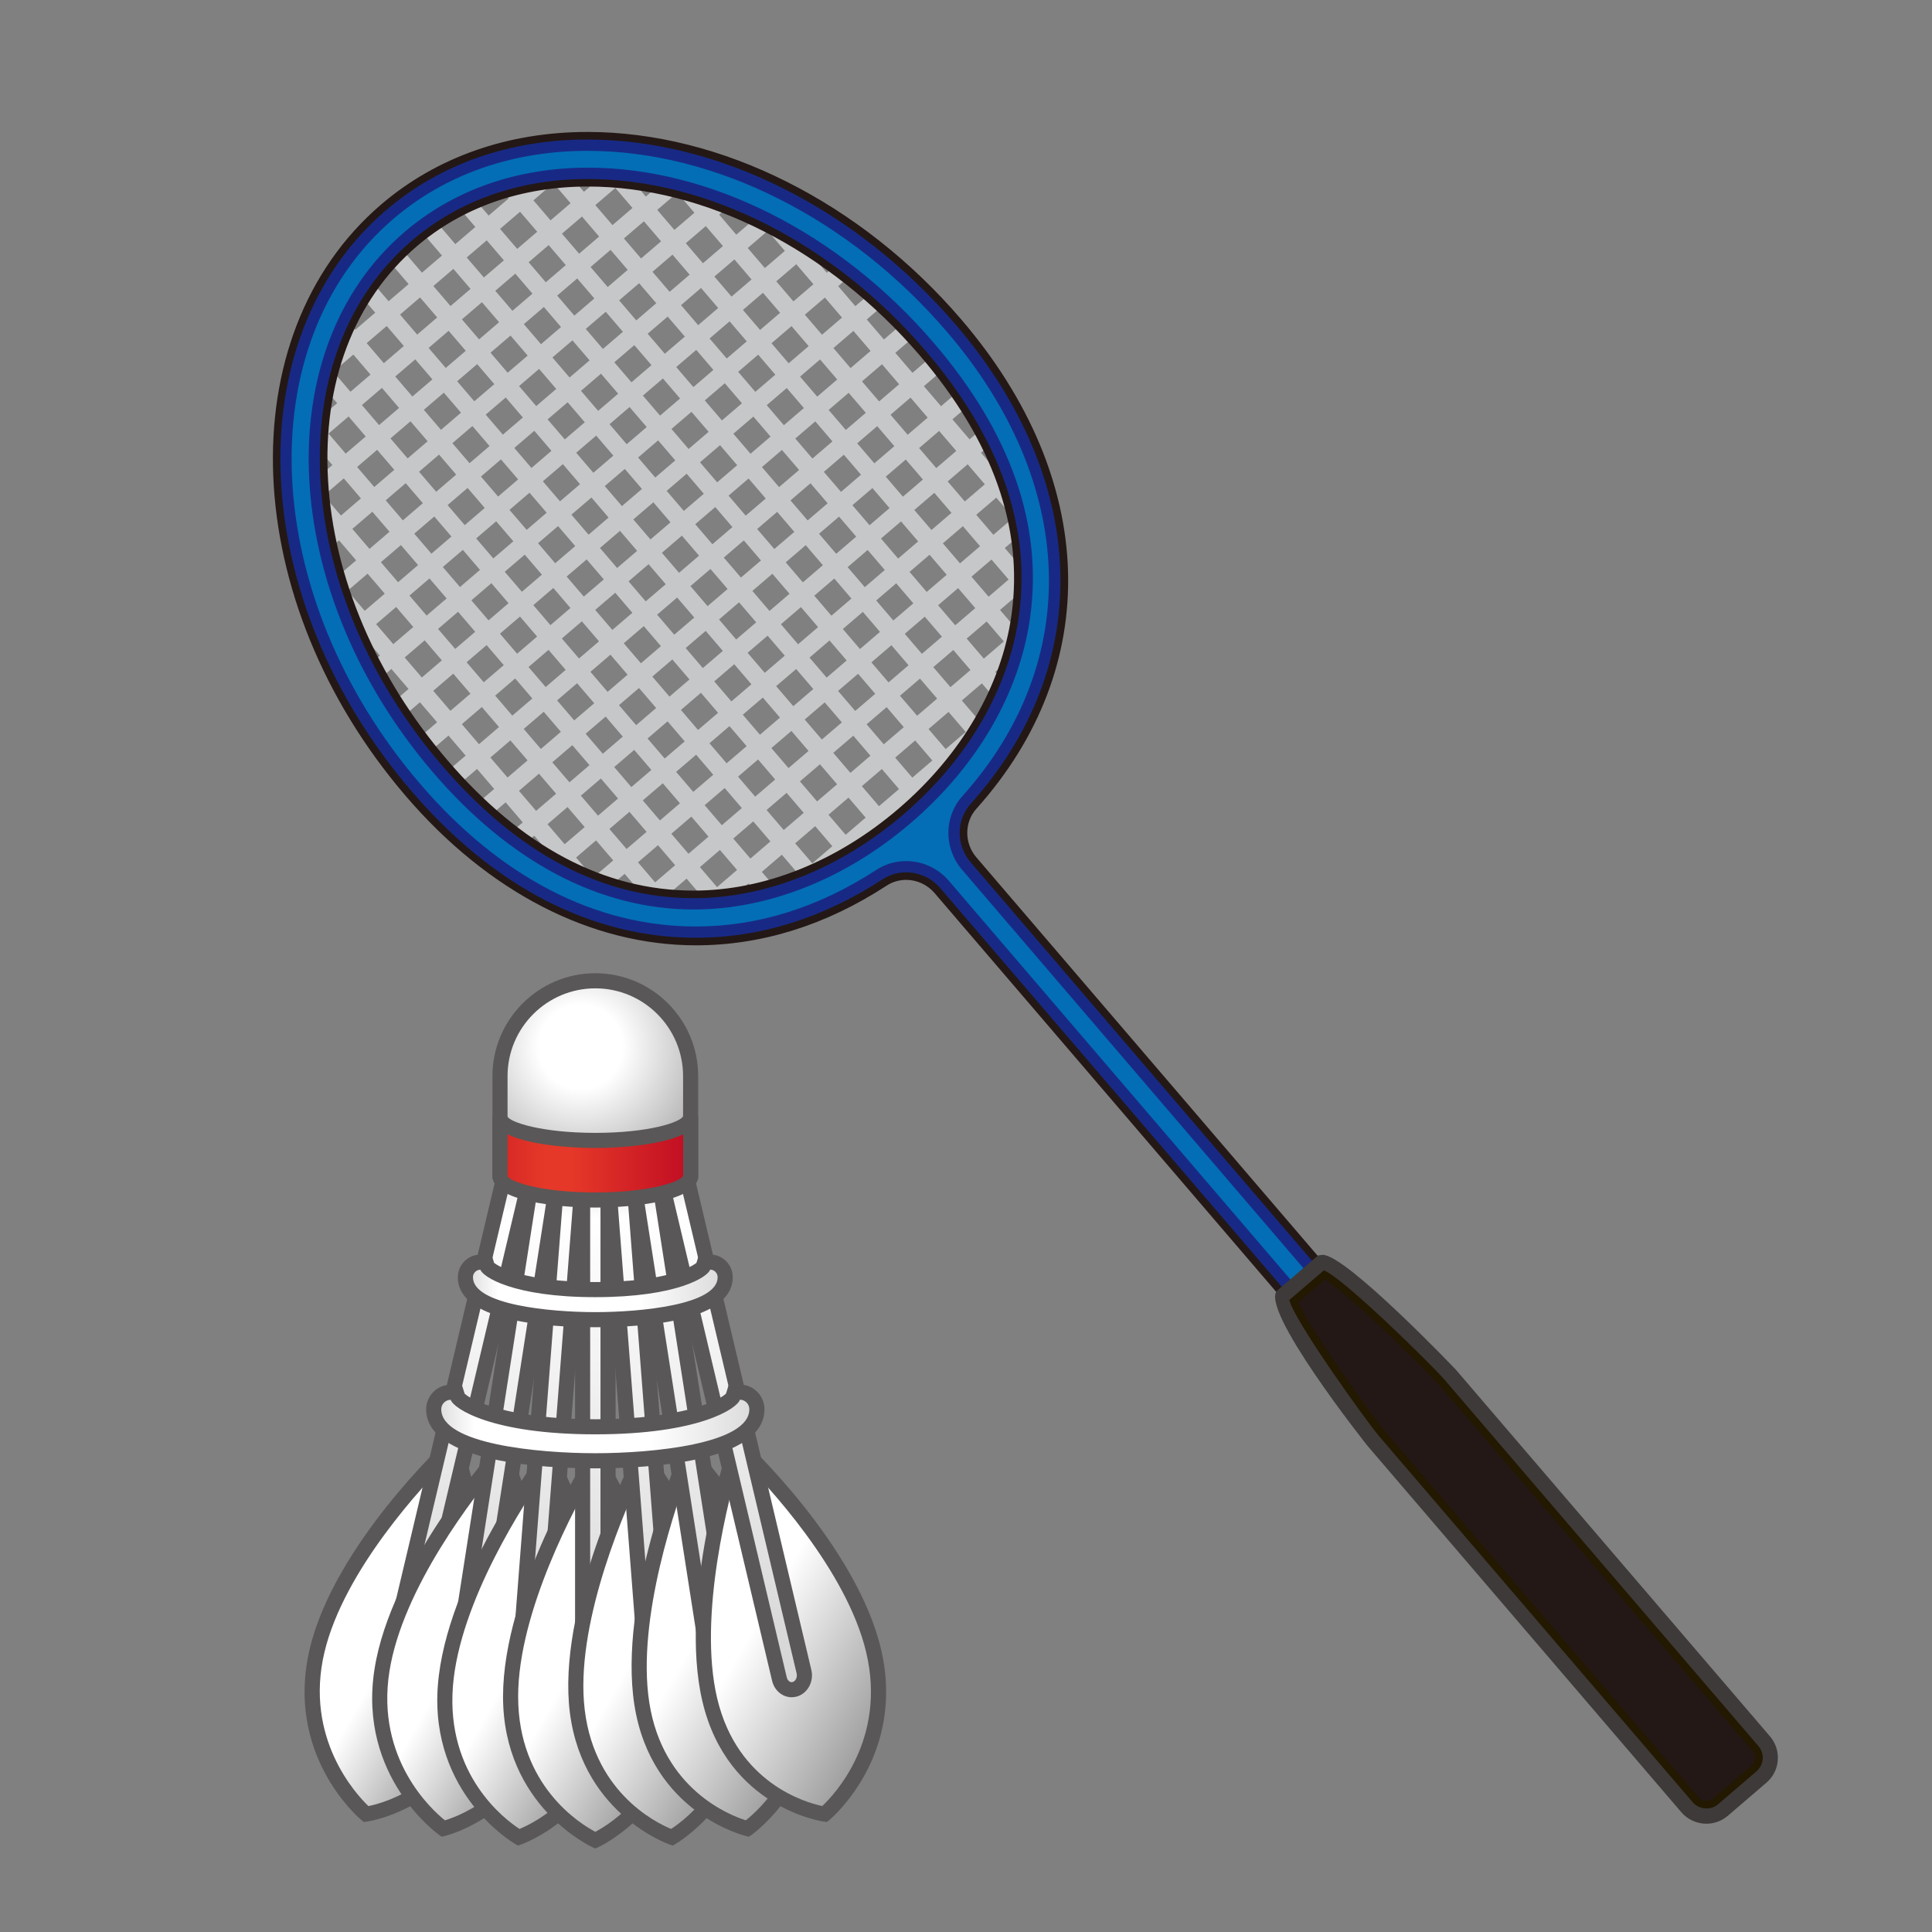 <?xml version="1.0" encoding="utf-8"?>
<!-- Generator: Adobe Illustrator 18.0.0, SVG Export Plug-In . SVG Version: 6.00 Build 0)  -->
<!DOCTYPE svg PUBLIC "-//W3C//DTD SVG 1.1//EN" "http://www.w3.org/Graphics/SVG/1.1/DTD/svg11.dtd">
<svg version="1.1" id="レイヤー_1" xmlns="http://www.w3.org/2000/svg" xmlns:xlink="http://www.w3.org/1999/xlink" x="0px"
	 y="0px" width="64px" height="64px" viewBox="0 0 64 64" style="enable-background:new 0 0 64 64;" xml:space="preserve">
<rect x="0" y="0" width="64" height="64" fill="#808080" stroke="none"/>
<g>
	<g>
		<path style="fill:#C6C7C8;" d="M17.292,6.194l-0.249-0.291
			c-0.21,0.05-0.42,0.101-0.624,0.166l0.431,0.504l-0.663,0.568l-0.568-0.663
			l0.235-0.202c-0.879,0.342-1.703,0.808-2.435,1.435
			c-0.732,0.627-1.319,1.37-1.792,2.186l0.235-0.202l0.568,0.663l-0.663,0.568
			l-0.431-0.504c-0.095,0.192-0.178,0.391-0.259,0.591l0.249,0.291l-0.51,0.437
			c-0.102,0.323-0.19,0.652-0.261,0.99l0.045-0.039l0.568,0.663l-0.663,0.568
			l-0.12-0.14c-0.039,0.352-0.065,0.708-0.072,1.07l0.129-0.11l0.568,0.663
			l-0.663,0.568l-0.011-0.013c0.022,0.337,0.057,0.676,0.105,1.017l0.41,0.479
			l-0.28,0.24c0.042,0.218,0.077,0.436,0.13,0.655l0.529-0.453l0.568,0.663
			l-0.663,0.568l-0.32-0.373c0.129,0.478,0.283,0.956,0.461,1.433l0.363,0.424
			l-0.155,0.133c0.077,0.185,0.168,0.367,0.252,0.55l0.282-0.242l0.568,0.663
			l-0.461,0.395c0.091,0.173,0.195,0.344,0.292,0.516l0.548-0.469l0.568,0.663
			l-0.663,0.568l-0.028-0.032c0.474,0.754,1.009,1.49,1.614,2.197
			c0.602,0.703,1.213,1.297,1.828,1.821l-0.197-0.23l0.663-0.568l0.568,0.663
			l-0.589,0.504c0.16,0.126,0.321,0.239,0.482,0.353l0.485-0.416l0.568,0.663
			l-0.296,0.254c0.177,0.108,0.355,0.215,0.532,0.31l0.142-0.122l0.289,0.338
			c0.391,0.187,0.78,0.342,1.169,0.471l-0.071-0.082l0.663-0.568l0.568,0.663
			l-0.28,0.24c0.48,0.109,0.955,0.173,1.427,0.205l-0.326-0.381l0.663-0.568
			l0.568,0.663l-0.371,0.318c0.45,0.004,0.892-0.034,1.33-0.093l-0.138-0.161
			l0.663-0.568l0.466,0.544c0.711-0.172,1.399-0.419,2.057-0.729L27.287,29.041
			l0.663-0.568l0.163,0.19c0.172-0.097,0.344-0.193,0.511-0.298l-0.232-0.271
			l0.663-0.568l0.296,0.345c0.157-0.115,0.306-0.239,0.457-0.36l-0.311-0.363
			l0.663-0.568l0.311,0.363c0.143-0.131,0.289-0.259,0.426-0.397l-0.296-0.345
			l0.663-0.568l0.232,0.271c0.13-0.148,0.25-0.304,0.373-0.459l-0.163-0.19
			l0.663-0.568l0.03,0.035c0.408-0.603,0.757-1.244,1.036-1.921l-0.466-0.544
			l0.663-0.568l0.138,0.161c0.126-0.423,0.231-0.855,0.296-1.3l-0.371,0.318
			l-0.568-0.663l0.663-0.568l0.326,0.381c0.041-0.471,0.051-0.95,0.017-1.441
			l-0.28,0.24l-0.568-0.663l0.663-0.568l0.071,0.082
			c-0.068-0.404-0.161-0.813-0.286-1.228l-0.289-0.338l0.142-0.122
			c-0.066-0.19-0.146-0.382-0.225-0.574l-0.296,0.254l-0.568-0.663l0.485-0.416
			c-0.089-0.176-0.175-0.353-0.275-0.531l-0.589,0.504l-0.568-0.663l0.663-0.568
			l0.197,0.23c-0.424-0.688-0.917-1.383-1.519-2.086
			c-0.605-0.706-1.251-1.348-1.923-1.932L28.997,9.574l-0.663,0.568l-0.568-0.663
			l0.548-0.469c-0.155-0.123-0.308-0.252-0.465-0.368l-0.461,0.395l-0.568-0.663
			l0.282-0.242c-0.169-0.111-0.335-0.229-0.505-0.333l-0.155,0.133l-0.363-0.424
			c-0.444-0.249-0.892-0.475-1.345-0.676l0.32,0.373L24.391,7.774l-0.568-0.663
			l0.529-0.453c-0.208-0.086-0.418-0.154-0.627-0.229L23.445,6.669l-0.41-0.479
			c-0.33-0.1-0.66-0.187-0.989-0.26l0.011,0.013l-0.663,0.568l-0.568-0.663
			l0.129-0.11c-0.359-0.048-0.715-0.077-1.069-0.093l0.12,0.14l-0.663,0.568
			L18.775,5.69l0.045-0.039c-0.345,0.018-0.683,0.055-1.018,0.106L17.292,6.194z
			 M16.371,26.135l-0.663,0.568l-0.568-0.663l0.663-0.568L16.371,26.135z
			 M15.425,25.03l-0.663,0.568l-0.568-0.663l0.663-0.568L15.425,25.03z
			 M14.479,23.926l-0.663,0.568l-0.568-0.663l0.663-0.568L14.479,23.926z
			 M20.314,28.502l-0.663,0.568l-0.568-0.663l0.663-0.568L20.314,28.502z
			 M19.368,27.398l-0.663,0.568l-0.568-0.663l0.663-0.568L19.368,27.398z
			 M18.422,26.293l-0.663,0.568l-0.568-0.663l0.663-0.568L18.422,26.293z
			 M17.476,25.189l-0.663,0.568l-0.568-0.663l0.663-0.568L17.476,25.189z
			 M16.53,24.084l-0.663,0.568l-0.568-0.663l0.663-0.568L16.53,24.084z
			 M15.583,22.979l-0.663,0.568l-0.568-0.663l0.663-0.568L15.583,22.979z
			 M14.637,21.875l-0.663,0.568l-0.568-0.663l0.663-0.568L14.637,21.875z
			 M13.691,20.77l-0.663,0.568l-0.568-0.663l0.663-0.568L13.691,20.77z
			 M12.745,19.666l-0.663,0.568l-0.568-0.663l0.663-0.568L12.745,19.666z
			 M22.365,28.661l-0.663,0.568l-0.568-0.663l0.663-0.568L22.365,28.661z
			 M21.419,27.556l-0.663,0.568l-0.568-0.663l0.663-0.568L21.419,27.556z
			 M20.473,26.452l-0.663,0.568l-0.568-0.663l0.663-0.568L20.473,26.452z
			 M19.527,25.347l-0.663,0.568l-0.568-0.663l0.663-0.568L19.527,25.347z
			 M18.58,24.242l-0.663,0.568l-0.568-0.663l0.663-0.568L18.58,24.242z
			 M17.634,23.138l-0.663,0.568l-0.568-0.663l0.663-0.568L17.634,23.138z M16.688,22.033
			l-0.663,0.568l-0.568-0.663l0.663-0.568L16.688,22.033z M15.742,20.929l-0.663,0.568
			l-0.568-0.663l0.663-0.568L15.742,20.929z M14.795,19.824l-0.663,0.568l-0.568-0.663
			l0.663-0.568L14.795,19.824z M13.849,18.719l-0.663,0.568l-0.568-0.663l0.663-0.568
			L13.849,18.719z M12.903,17.615l-0.663,0.568l-0.568-0.663l0.663-0.568
			L12.903,17.615z M11.957,16.51l-0.663,0.568l-0.568-0.663l0.663-0.568
			L11.957,16.51z M24.416,28.819l-0.663,0.568l-0.568-0.663l0.663-0.568
			L24.416,28.819z M23.47,27.714l-0.663,0.568l-0.568-0.663l0.663-0.568
			L23.47,27.714z M22.524,26.61l-0.663,0.568l-0.568-0.663l0.663-0.568L22.524,26.61
			z M21.577,25.505l-0.663,0.568l-0.568-0.663l0.663-0.568L21.577,25.505z
			 M20.631,24.401l-0.663,0.568l-0.568-0.663l0.663-0.568L20.631,24.401z
			 M19.685,23.296l-0.663,0.568l-0.568-0.663l0.663-0.568L19.685,23.296z
			 M18.739,22.191l-0.663,0.568l-0.568-0.663l0.663-0.568L18.739,22.191z
			 M17.793,21.087l-0.663,0.568l-0.568-0.663l0.663-0.568L17.793,21.087z
			 M16.846,19.982l-0.663,0.568l-0.568-0.663l0.663-0.568L16.846,19.982z
			 M15.9,18.878l-0.663,0.568l-0.568-0.663l0.663-0.568L15.9,18.878z
			 M14.954,17.773l-0.663,0.568l-0.568-0.663l0.663-0.568L14.954,17.773z
			 M14.008,16.669l-0.663,0.568l-0.568-0.663l0.663-0.568L14.008,16.669z
			 M13.061,15.564l-0.663,0.568l-0.568-0.663l0.663-0.568L13.061,15.564z
			 M12.115,14.459l-0.663,0.568l-0.568-0.663l0.663-0.568L12.115,14.459z
			 M26.467,28.977l-0.663,0.568l-0.568-0.663l0.663-0.568L26.467,28.977z
			 M25.521,27.873l-0.663,0.568l-0.568-0.663l0.663-0.568L25.521,27.873z
			 M24.574,26.768l-0.663,0.568l-0.568-0.663l0.663-0.568L24.574,26.768z
			 M23.628,25.664l-0.663,0.568l-0.568-0.663l0.663-0.568L23.628,25.664z
			 M22.682,24.559l-0.663,0.568l-0.568-0.663l0.663-0.568L22.682,24.559z
			 M21.736,23.454l-0.663,0.568l-0.568-0.663l0.663-0.568L21.736,23.454z
			 M20.79,22.35l-0.663,0.568l-0.568-0.663l0.663-0.568L20.79,22.35z
			 M19.843,21.245l-0.663,0.568l-0.568-0.663l0.663-0.568L19.843,21.245z
			 M18.897,20.141l-0.663,0.568L17.667,20.046l0.663-0.568L18.897,20.141z
			 M17.951,19.036l-0.663,0.568l-0.568-0.663l0.663-0.568L17.951,19.036z
			 M17.005,17.931l-0.663,0.568l-0.568-0.663l0.663-0.568L17.005,17.931z
			 M16.058,16.827l-0.663,0.568l-0.568-0.663l0.663-0.568L16.058,16.827z
			 M15.112,15.722l-0.663,0.568l-0.568-0.663l0.663-0.568L15.112,15.722z
			 M14.166,14.618l-0.663,0.568l-0.568-0.663l0.663-0.568L14.166,14.618z
			 M13.22,13.513l-0.663,0.568l-0.568-0.663l0.663-0.568L13.22,13.513z
			 M12.273,12.409l-0.663,0.568l-0.568-0.663l0.663-0.568L12.273,12.409z
			 M27.572,28.031l-0.663,0.568l-0.568-0.663l0.663-0.568L27.572,28.031z
			 M26.625,26.927l-0.663,0.568l-0.568-0.663l0.663-0.568L26.625,26.927z
			 M25.679,25.822l-0.663,0.568L24.449,25.727l0.663-0.568L25.679,25.822z
			 M24.733,24.717l-0.663,0.568l-0.568-0.663l0.663-0.568L24.733,24.717z
			 M23.787,23.613l-0.663,0.568l-0.568-0.663l0.663-0.568L23.787,23.613z
			 M22.84,22.508l-0.663,0.568l-0.568-0.663l0.663-0.568L22.84,22.508z
			 M21.894,21.404l-0.663,0.568l-0.568-0.663l0.663-0.568L21.894,21.404z
			 M20.948,20.299l-0.663,0.568l-0.568-0.663l0.663-0.568L20.948,20.299z
			 M20.002,19.194l-0.663,0.568l-0.568-0.663l0.663-0.568L20.002,19.194z
			 M19.055,18.09l-0.663,0.568l-0.568-0.663l0.663-0.568L19.055,18.09z
			 M18.109,16.985l-0.663,0.568l-0.568-0.663l0.663-0.568L18.109,16.985z
			 M17.163,15.881l-0.663,0.568l-0.568-0.663l0.663-0.568L17.163,15.881z
			 M16.217,14.776l-0.663,0.568l-0.568-0.663l0.663-0.568L16.217,14.776z
			 M15.271,13.671l-0.663,0.568l-0.568-0.663l0.663-0.568L15.271,13.671z
			 M14.324,12.567l-0.663,0.568l-0.568-0.663l0.663-0.568L14.324,12.567z
			 M13.378,11.462l-0.663,0.568l-0.568-0.663l0.663-0.568L13.378,11.462z
			 M28.676,27.085l-0.663,0.568l-0.568-0.663l0.663-0.568L28.676,27.085z
			 M27.73,25.98l-0.663,0.568l-0.568-0.663l0.663-0.568L27.73,25.98z
			 M26.784,24.876l-0.663,0.568l-0.568-0.663l0.663-0.568L26.784,24.876z
			 M25.837,23.771l-0.663,0.568l-0.568-0.663l0.663-0.568L25.837,23.771z M24.891,22.667
			l-0.663,0.568l-0.568-0.663l0.663-0.568L24.891,22.667z M23.945,21.562l-0.663,0.568
			l-0.568-0.663l0.663-0.568L23.945,21.562z M22.999,20.457l-0.663,0.568
			l-0.568-0.663l0.663-0.568L22.999,20.457z M22.053,19.353l-0.663,0.568l-0.568-0.663
			l0.663-0.568L22.053,19.353z M21.106,18.248l-0.663,0.568l-0.568-0.663l0.663-0.568
			L21.106,18.248z M20.16,17.144l-0.663,0.568l-0.568-0.663l0.663-0.568
			L20.16,17.144z M19.214,16.039l-0.663,0.568l-0.568-0.663l0.663-0.568
			L19.214,16.039z M18.268,14.934l-0.663,0.568l-0.568-0.663l0.663-0.568
			L18.268,14.934z M17.321,13.83l-0.663,0.568l-0.568-0.663l0.663-0.568
			L17.321,13.83z M16.375,12.725l-0.663,0.568l-0.568-0.663l0.663-0.568
			L16.375,12.725z M15.429,11.621l-0.663,0.568l-0.568-0.663l0.663-0.568
			L15.429,11.621z M14.483,10.516l-0.663,0.568l-0.568-0.663l0.663-0.568L14.483,10.516
			z M13.536,9.411l-0.663,0.568l-0.568-0.663l0.663-0.568L13.536,9.411z M29.781,26.139
			L29.118,26.706l-0.568-0.663l0.663-0.568L29.781,26.139z M28.834,25.034l-0.663,0.568
			l-0.568-0.663l0.663-0.568L28.834,25.034z M27.888,23.93l-0.663,0.568l-0.568-0.663
			l0.663-0.568L27.888,23.93z M26.942,22.825l-0.663,0.568l-0.568-0.663
			l0.663-0.568L26.942,22.825z M25.996,21.72l-0.663,0.568l-0.568-0.663l0.663-0.568
			L25.996,21.72z M25.05,20.616l-0.663,0.568l-0.568-0.663l0.663-0.568
			L25.05,20.616z M24.103,19.511l-0.663,0.568l-0.568-0.663l0.663-0.568
			L24.103,19.511z M23.157,18.407l-0.663,0.568l-0.568-0.663l0.663-0.568
			L23.157,18.407z M22.211,17.302l-0.663,0.568l-0.568-0.663l0.663-0.568
			L22.211,17.302z M21.265,16.197l-0.663,0.568l-0.568-0.663l0.663-0.568
			L21.265,16.197z M20.318,15.093l-0.663,0.568l-0.568-0.663l0.663-0.568
			L20.318,15.093z M19.372,13.988l-0.663,0.568l-0.568-0.663l0.663-0.568
			L19.372,13.988z M18.426,12.884l-0.663,0.568l-0.568-0.663l0.663-0.568
			L18.426,12.884z M17.48,11.779l-0.663,0.568l-0.568-0.663l0.663-0.568
			L17.48,11.779z M16.533,10.674l-0.663,0.568l-0.568-0.663l0.663-0.568
			L16.533,10.674z M15.587,9.57l-0.663,0.568l-0.568-0.663l0.663-0.568L15.587,9.57
			z M14.641,8.465l-0.663,0.568l-0.568-0.663l0.663-0.568L14.641,8.465z
			 M30.885,25.192l-0.663,0.568l-0.568-0.663l0.663-0.568L30.885,25.192z
			 M29.939,24.088l-0.663,0.568l-0.568-0.663l0.663-0.568L29.939,24.088z
			 M28.993,22.983l-0.663,0.568l-0.568-0.663l0.663-0.568L28.993,22.983z
			 M28.047,21.879l-0.663,0.568l-0.568-0.663l0.663-0.568L28.047,21.879z
			 M27.1,20.774l-0.663,0.568l-0.568-0.663l0.663-0.568L27.1,20.774z
			 M26.154,19.67l-0.663,0.568l-0.568-0.663l0.663-0.568L26.154,19.67z
			 M25.208,18.565l-0.663,0.568l-0.568-0.663l0.663-0.568L25.208,18.565z
			 M24.262,17.46l-0.663,0.568l-0.568-0.663l0.663-0.568L24.262,17.46z
			 M23.315,16.356l-0.663,0.568l-0.568-0.663l0.663-0.568L23.315,16.356z
			 M22.369,15.251l-0.663,0.568l-0.568-0.663l0.663-0.568L22.369,15.251z
			 M21.423,14.147l-0.663,0.568l-0.568-0.663l0.663-0.568L21.423,14.147z
			 M20.477,13.042l-0.663,0.568l-0.568-0.663l0.663-0.568L20.477,13.042z
			 M19.531,11.937l-0.663,0.568l-0.568-0.663l0.663-0.568L19.531,11.937z
			 M18.584,10.833l-0.663,0.568l-0.568-0.663l0.663-0.568L18.584,10.833z
			 M17.638,9.728l-0.663,0.568l-0.568-0.663l0.663-0.568L17.638,9.728z
			 M16.692,8.624l-0.663,0.568l-0.568-0.663l0.663-0.568L16.692,8.624z M15.746,7.519
			l-0.663,0.568l-0.568-0.663l0.663-0.568L15.746,7.519z M31.99,24.246
			l-0.663,0.568l-0.568-0.663l0.663-0.568L31.99,24.246z M31.044,23.142
			l-0.663,0.568l-0.568-0.663l0.663-0.568L31.044,23.142z M30.097,22.037l-0.663,0.568
			l-0.568-0.663l0.663-0.568L30.097,22.037z M29.151,20.932l-0.663,0.568l-0.568-0.663
			l0.663-0.568L29.151,20.932z M28.205,19.828l-0.663,0.568l-0.568-0.663
			l0.663-0.568L28.205,19.828z M27.259,18.723l-0.663,0.568l-0.568-0.663l0.663-0.568
			L27.259,18.723z M26.313,17.619l-0.663,0.568l-0.568-0.663l0.663-0.568
			L26.313,17.619z M25.366,16.514l-0.663,0.568l-0.568-0.663l0.663-0.568
			L25.366,16.514z M24.42,15.41l-0.663,0.568l-0.568-0.663l0.663-0.568
			L24.42,15.41z M23.474,14.305l-0.663,0.568l-0.568-0.663l0.663-0.568
			L23.474,14.305z M22.528,13.2l-0.663,0.568l-0.568-0.663l0.663-0.568
			L22.528,13.2z M21.581,12.096l-0.663,0.568l-0.568-0.663l0.663-0.568L21.581,12.096
			z M20.635,10.991l-0.663,0.568l-0.568-0.663l0.663-0.568L20.635,10.991z
			 M19.689,9.887l-0.663,0.568l-0.568-0.663l0.663-0.568L19.689,9.887z M18.743,8.782
			l-0.663,0.568l-0.568-0.663l0.663-0.568L18.743,8.782z M17.796,7.677l-0.663,0.568
			l-0.568-0.663l0.663-0.568L17.796,7.677z M28.713,10.583l0.663-0.568l0.568,0.663
			l-0.663,0.568L28.713,10.583z M29.659,11.688l0.663-0.568l0.568,0.663
			l-0.663,0.568L29.659,11.688z M30.605,12.793l0.663-0.568l0.568,0.663l-0.663,0.568
			L30.605,12.793z M24.769,8.216l0.663-0.568l0.568,0.663l-0.663,0.568
			L24.769,8.216z M25.715,9.32l0.663-0.568l0.568,0.663l-0.663,0.568L25.715,9.32z
			 M26.662,10.425l0.663-0.568l0.568,0.663l-0.663,0.568L26.662,10.425z
			 M27.608,11.53l0.663-0.568l0.568,0.663l-0.663,0.568L27.608,11.53z M28.554,12.634
			l0.663-0.568l0.568,0.663l-0.663,0.568L28.554,12.634z M29.5,13.739l0.663-0.568
			l0.568,0.663l-0.663,0.568L29.5,13.739z M30.447,14.843l0.663-0.568l0.568,0.663
			l-0.663,0.568L30.447,14.843z M31.393,15.948l0.663-0.568l0.568,0.663l-0.663,0.568
			L31.393,15.948z M32.339,17.053l0.663-0.568l0.568,0.663l-0.663,0.568
			L32.339,17.053z M21.772,6.953l0.663-0.568l0.568,0.663l-0.663,0.568
			L21.772,6.953z M22.718,8.057l0.663-0.568l0.568,0.663l-0.663,0.568L22.718,8.057
			z M23.665,9.162l0.663-0.568l0.568,0.663l-0.663,0.568L23.665,9.162z M24.611,10.267
			l0.663-0.568l0.568,0.663l-0.663,0.568L24.611,10.267z M25.557,11.371l0.663-0.568
			l0.568,0.663l-0.663,0.568L25.557,11.371z M26.503,12.476l0.663-0.568l0.568,0.663
			l-0.663,0.568L26.503,12.476z M27.45,13.58l0.663-0.568l0.568,0.663l-0.663,0.568
			L27.45,13.58z M28.396,14.685l0.663-0.568l0.568,0.663l-0.663,0.568
			L28.396,14.685z M29.342,15.79l0.663-0.568l0.568,0.663l-0.663,0.568
			L29.342,15.79z M30.288,16.894l0.663-0.568l0.568,0.663l-0.663,0.568
			L30.288,16.894z M31.234,17.999l0.663-0.568l0.568,0.663l-0.663,0.568
			L31.234,17.999z M32.181,19.103l0.663-0.568l0.568,0.663l-0.663,0.568
			L32.181,19.103z M19.721,6.794l0.663-0.568l0.568,0.663l-0.663,0.568L19.721,6.794z
			 M20.668,7.899l0.663-0.568l0.568,0.663l-0.663,0.568L20.668,7.899z
			 M21.614,9.004l0.663-0.568l0.568,0.663l-0.663,0.568L21.614,9.004z M22.56,10.108
			l0.663-0.568l0.568,0.663l-0.663,0.568L22.56,10.108z M23.506,11.213l0.663-0.568
			l0.568,0.663l-0.663,0.568L23.506,11.213z M24.453,12.317l0.663-0.568l0.568,0.663
			l-0.663,0.568L24.453,12.317z M25.399,13.422l0.663-0.568l0.568,0.663l-0.663,0.568
			L25.399,13.422z M26.345,14.527l0.663-0.568l0.568,0.663l-0.663,0.568L26.345,14.527z
			 M27.291,15.631l0.663-0.568l0.568,0.663l-0.663,0.568L27.291,15.631z
			 M28.237,16.736l0.663-0.568l0.568,0.663l-0.663,0.568L28.237,16.736z M29.184,17.84
			l0.663-0.568l0.568,0.663l-0.663,0.568L29.184,17.84z M30.13,18.945l0.663-0.568
			l0.568,0.663l-0.663,0.568L30.13,18.945z M31.076,20.05l0.663-0.568l0.568,0.663
			l-0.663,0.568L31.076,20.05z M32.022,21.154l0.663-0.568l0.568,0.663
			l-0.663,0.568L32.022,21.154z M33.094,23.3l-0.663,0.568l-0.568-0.663
			l0.663-0.568L33.094,23.3z M32.148,22.195l-0.663,0.568l-0.568-0.663l0.663-0.568
			L32.148,22.195z M31.202,21.091l-0.663,0.568l-0.568-0.663l0.663-0.568
			L31.202,21.091z M30.256,19.986l-0.663,0.568l-0.568-0.663l0.663-0.568
			L30.256,19.986z M29.31,18.882l-0.663,0.568l-0.568-0.663l0.663-0.568
			L29.31,18.882z M28.363,17.777l-0.663,0.568l-0.568-0.663l0.663-0.568L28.363,17.777
			z M27.417,16.672l-0.663,0.568l-0.568-0.663l0.663-0.568L27.417,16.672z
			 M26.471,15.568l-0.663,0.568l-0.568-0.663l0.663-0.568L26.471,15.568z
			 M25.525,14.463l-0.663,0.568l-0.568-0.663l0.663-0.568L25.525,14.463z
			 M24.578,13.359l-0.663,0.568l-0.568-0.663l0.663-0.568L24.578,13.359z
			 M23.632,12.254l-0.663,0.568l-0.568-0.663l0.663-0.568L23.632,12.254z
			 M22.686,11.15l-0.663,0.568l-0.568-0.663l0.663-0.568L22.686,11.15z
			 M21.74,10.045l-0.663,0.568l-0.568-0.663l0.663-0.568L21.74,10.045z
			 M20.793,8.94L20.131,9.508l-0.568-0.663l0.663-0.568L20.793,8.94z M19.847,7.836
			l-0.663,0.568l-0.568-0.663l0.663-0.568L19.847,7.836z M18.901,6.731l-0.663,0.568
			l-0.568-0.663l0.663-0.568L18.901,6.731z"/>
	</g>
	<g>
		<path style="fill:#036EB5;" d="M31.244,29.34c-0.309-0.36-0.756-0.567-1.228-0.567
			c-0.303,0-0.597,0.087-0.85,0.252c-1.95,1.271-4.007,1.916-6.114,1.916
			c-3.403,0-6.63-1.667-9.333-4.822c-5.391-6.292-5.774-14.841-0.854-19.055
			c1.769-1.516,4.05-2.316,6.597-2.316c4.312,0,8.837,2.275,12.102,6.086
			c4.398,5.135,4.591,11.154,0.5,15.709c-0.527,0.587-0.53,1.491-0.007,2.102
			l12.468,14.555l-0.812,0.696L31.244,29.34z M19.477,5.804
			c-2.288,0-4.333,0.716-5.916,2.072c-2.173,1.861-3.263,4.721-3.069,8.051
			c0.192,3.306,1.627,6.677,4.041,9.495c2.533,2.957,5.374,4.456,8.445,4.456
			c2.423,0,4.919-0.996,7.03-2.803c2.155-1.846,3.529-4.21,3.87-6.657
			c0.417-2.99-0.636-5.98-3.127-8.889C27.68,7.944,23.465,5.804,19.477,5.804z"
			/>
		<path style="fill:#182985;" d="M19.462,4.997c4.241,0,8.693,2.243,11.911,5.999
			c4.311,5.032,4.504,10.926,0.504,15.38c-0.611,0.68-0.615,1.725-0.011,2.431
			l12.306,14.365l-0.433,0.371l-12.306-14.365c-0.356-0.416-0.873-0.654-1.418-0.654
			c-0.352,0-0.693,0.101-0.986,0.292c-1.909,1.244-3.921,1.875-5.978,1.875
			c-3.328,0-6.489-1.637-9.142-4.735C8.609,19.768,8.213,11.378,13.028,7.253
			C14.751,5.777,16.976,4.997,19.462,4.997 M22.978,30.128
			c2.482,0,5.037-1.017,7.192-2.864c2.201-1.885,3.606-4.305,3.955-6.812
			c0.427-3.063-0.645-6.12-3.185-9.086C27.823,7.727,23.537,5.554,19.477,5.554
			c-2.348,0-4.45,0.737-6.078,2.132c-4.576,3.92-4.153,11.949,0.944,17.899
			C16.889,28.557,19.875,30.128,22.978,30.128 M19.462,4.497
			c-2.516,0-4.883,0.769-6.76,2.377c-5.024,4.304-4.653,13.01,0.827,19.408
			c2.789,3.256,6.142,4.909,9.522,4.909c2.117,0,4.244-0.648,6.251-1.956
			c0.219-0.143,0.467-0.211,0.713-0.211c0.387,0,0.771,0.168,1.038,0.48
			l12.631,14.745l1.193-1.022L32.247,28.482c-0.437-0.51-0.446-1.272,0.003-1.772
			c4.157-4.63,4.039-10.744-0.497-16.039C28.32,6.662,23.683,4.497,19.462,4.497
			L19.462,4.497z M22.978,29.628c-2.678,0-5.553-1.214-8.256-4.369
			c-4.917-5.74-5.365-13.453-0.998-17.194c1.589-1.361,3.601-2.012,5.753-2.012
			c3.762-0,7.956,1.987,11.084,5.638c5.311,6.2,3.113,11.913-0.716,15.193
			C27.964,28.496,25.563,29.628,22.978,29.628L22.978,29.628z"/>
		<path style="fill:#231815;" d="M43.672,44.424L30.959,29.584
			c-0.238-0.277-0.581-0.437-0.943-0.437c-0.23,0-0.453,0.066-0.645,0.191
			c-2.013,1.312-4.139,1.977-6.319,1.977c-3.466,0-6.881-1.759-9.617-4.953
			c-5.525-6.45-5.89-15.235-0.814-19.584c1.838-1.575,4.204-2.407,6.841-2.407
			c4.421,0,9.051,2.324,12.386,6.217c4.531,5.289,4.72,11.498,0.495,16.204
			c-0.401,0.448-0.402,1.139-0.001,1.607l12.712,14.84L43.672,44.424z
			 M30.016,28.898c0.435,0,0.848,0.191,1.133,0.523l12.55,14.651l1.003-0.859
			L32.152,28.563c-0.483-0.563-0.48-1.396,0.004-1.937
			c4.135-4.605,3.945-10.688-0.498-15.874C28.37,6.913,23.811,4.622,19.462,4.622
			c-2.577,0-4.886,0.811-6.678,2.346C7.812,11.228,8.189,19.854,13.625,26.199
			c2.727,3.184,5.987,4.866,9.428,4.866c2.131,0,4.211-0.651,6.183-1.936
			C29.467,28.978,29.737,28.898,30.016,28.898z M22.978,29.753
			c-3.033,0-5.842-1.484-8.35-4.412c-2.396-2.797-3.82-6.143-4.011-9.42
			c-0.191-3.291,0.883-6.114,3.025-7.949c1.56-1.336,3.577-2.042,5.834-2.042
			c3.952,0,8.131,2.124,11.179,5.681c2.467,2.88,3.51,5.838,3.098,8.79
			c-0.337,2.417-1.696,4.753-3.827,6.579
			C27.839,28.768,25.371,29.753,22.978,29.753z M19.477,6.179
			c-2.197,0-4.158,0.685-5.671,1.981c-2.082,1.783-3.125,4.534-2.939,7.745
			c0.187,3.224,1.59,6.517,3.951,9.272c2.458,2.87,5.204,4.325,8.161,4.325
			c2.333,0,4.743-0.963,6.786-2.713c2.085-1.787,3.415-4.068,3.743-6.424
			c0.401-2.878-0.622-5.77-3.041-8.593C27.465,8.271,23.357,6.179,19.477,6.179z"/>
	</g>
	<g>
		<path style="fill:#231815;" d="M56.525,59.913c-0.173,0-0.337-0.075-0.45-0.207
			L45.681,47.571c-0.413-0.483-2.826-3.842-2.97-4.508l1.148-0.983
			c0.615,0.225,3.582,3.144,3.997,3.628L58.251,57.844
			c0.103,0.119,0.152,0.272,0.141,0.43c-0.013,0.157-0.085,0.301-0.204,0.403
			l-1.278,1.095C56.803,59.862,56.666,59.913,56.525,59.913z"/>
		<path style="fill:#231800;" d="M43.89,42.383c0.817,0.501,3.415,3.066,3.777,3.488
			l10.395,12.134c0.122,0.143,0.106,0.358-0.037,0.481l-1.277,1.094
			c-0.079,0.068-0.164,0.082-0.221,0.082c-0.1,0-0.194-0.043-0.259-0.119
			l-10.395-12.135c-0.362-0.422-2.497-3.383-2.867-4.268L43.89,42.383
			 M43.817,41.818c-0.024,0-0.043,0.006-0.057,0.018l-1.277,1.094
			c-0.353,0.302,2.706,4.452,3.009,4.805l10.395,12.134
			c0.166,0.194,0.402,0.294,0.639,0.294c0.194,0,0.388-0.067,0.547-0.202
			l1.277-1.094c0.353-0.302,0.394-0.833,0.092-1.186L48.046,45.546
			C47.756,45.208,44.395,41.818,43.817,41.818L43.817,41.818z"/>
		<path style="fill:#3E3A39;" d="M56.525,60.413c-0.319,0-0.621-0.139-0.829-0.381
			L45.302,47.897c-0.038-0.045-3.642-4.591-2.982-5.157l1.348-1.154l0.149-0.018
			c0.776,0,4.387,3.776,4.419,3.815l10.395,12.134
			c0.19,0.222,0.282,0.503,0.26,0.794c-0.021,0.291-0.156,0.555-0.378,0.744
			l-1.276,1.095C57.037,60.32,56.785,60.413,56.525,60.413z M42.711,43.063
			c0.144,0.666,2.557,4.024,2.97,4.509l10.395,12.134
			c0.205,0.238,0.596,0.269,0.835,0.065l1.276-1.095
			c0.12-0.103,0.192-0.246,0.205-0.403c0.012-0.157-0.038-0.311-0.141-0.43
			L47.856,45.709c-0.414-0.483-3.361-3.383-4-3.627L42.711,43.063z"/>
	</g>
</g>
<g>
	<g>
		<g>
			<linearGradient id="SVGID_1_" gradientUnits="userSpaceOnUse" x1="11.284" y1="52.641" x2="16.568" y2="55.692">
				<stop  offset="0.396" style="stop-color:#FFFFFF"/>
				<stop  offset="1" style="stop-color:#9C9C9D"/>
			</linearGradient>
			<path style="fill:url(#SVGID_1_);" d="M15.926,56.319c0.802-3.385-0.895-8.483-0.895-8.483
				s-3.725,3.455-4.527,6.84c-0.802,3.385,1.621,5.418,1.621,5.418
				S15.124,59.704,15.926,56.319z"/>
			<path style="fill:#595757;" d="M12.049,60.356l-0.084-0.07
				c-0.104-0.087-2.533-2.173-1.704-5.667c0.811-3.419,4.446-6.823,4.6-6.967
				l0.285-0.264l0.123,0.368c0.07,0.211,1.71,5.204,0.901,8.62
				c-0.833,3.512-3.979,3.962-4.011,3.966L12.049,60.356z M14.913,48.301
				c-0.882,0.885-3.52,3.708-4.166,6.434c-0.674,2.847,1.053,4.705,1.457,5.094
				c0.538-0.107,2.804-0.721,3.479-3.566
				C16.333,53.515,15.28,49.543,14.913,48.301z"/>
		</g>
		<g>
			
				<linearGradient id="SVGID_2_" gradientUnits="userSpaceOnUse" x1="30.417" y1="38.612" x2="25.411" y2="57.293" gradientTransform="matrix(-0.966 -0.259 -0.259 0.966 54.768 7.21)">
				<stop  offset="0" style="stop-color:#B2B2B3"/>
				<stop  offset="0.184" style="stop-color:#FFFFFF"/>
				<stop  offset="1" style="stop-color:#D4D4D5"/>
			</linearGradient>
			<path style="fill:url(#SVGID_2_);" d="M13.106,55.958c0.225,0.068,0.455-0.083,0.516-0.337
				l4.358-18.387c0.06-0.254-0.073-0.515-0.298-0.583
				c-0.225-0.068-0.455,0.083-0.516,0.337l-4.358,18.387
				C12.748,55.628,12.881,55.889,13.106,55.958z"/>
			<path style="fill:#595757;" d="M13.216,56.224c-0.062,0-0.123-0.01-0.183-0.027
				c-0.348-0.104-0.558-0.499-0.468-0.879l4.358-18.388
				c0.092-0.385,0.478-0.624,0.831-0.519c0.355,0.107,0.561,0.494,0.469,0.88
				l-4.358,18.388C13.789,55.999,13.522,56.224,13.216,56.224z M17.597,36.89
				c-0.103,0-0.166,0.064-0.188,0.155l-4.358,18.388
				c-0.029,0.123,0.03,0.256,0.126,0.285l0.038,0.006
				c0.073,0,0.14-0.065,0.163-0.16l4.358-18.388
				c0.029-0.123-0.031-0.257-0.127-0.286
				C17.605,36.89,17.601,36.89,17.597,36.89z"/>
		</g>
		<g>
			<linearGradient id="SVGID_3_" gradientUnits="userSpaceOnUse" x1="13.312" y1="52.97" x2="18.8" y2="56.138">
				<stop  offset="0.396" style="stop-color:#FFFFFF"/>
				<stop  offset="1" style="stop-color:#9C9C9D"/>
			</linearGradient>
			<path style="fill:url(#SVGID_3_);" d="M18.18,56.438c0.538-3.451-1.546-8.362-1.546-8.362
				s-3.444,3.809-3.982,7.26c-0.538,3.451,2.033,5.238,2.033,5.238
				S17.641,59.889,18.18,56.438z"/>
			<path style="fill:#595757;" d="M14.633,60.843l-0.091-0.063
				c-0.027-0.019-2.693-1.917-2.137-5.481c0.543-3.485,3.901-7.231,4.044-7.39
				l0.263-0.29l0.153,0.36c0.086,0.203,2.106,5.017,1.562,8.498
				c-0.558,3.577-3.655,4.334-3.686,4.341L14.633,60.843z M16.555,48.552
				c-0.81,0.968-3.222,4.041-3.656,6.822c-0.452,2.897,1.404,4.577,1.839,4.927
				c0.53-0.16,2.742-0.996,3.195-3.9
				C18.369,53.604,17.019,49.76,16.555,48.552z"/>
		</g>
		<g>
			
				<linearGradient id="SVGID_4_" gradientUnits="userSpaceOnUse" x1="28.405" y1="37.673" x2="24.984" y2="57.072" gradientTransform="matrix(-0.985 -0.174 -0.174 0.985 51.393 4.496)">
				<stop  offset="0" style="stop-color:#B2B2B3"/>
				<stop  offset="0.184" style="stop-color:#FFFFFF"/>
				<stop  offset="1" style="stop-color:#D4D4D5"/>
			</linearGradient>
			<path style="fill:url(#SVGID_4_);" d="M15.343,56.356c0.229,0.046,0.447-0.127,0.488-0.386
				l2.924-18.747c0.04-0.259-0.113-0.506-0.341-0.551
				c-0.229-0.046-0.447,0.127-0.488,0.386l-2.924,18.747
				C14.961,56.063,15.114,56.31,15.343,56.356z"/>
			<path style="fill:#595757;" d="M15.417,56.613L15.417,56.613
				c-0.041,0-0.082-0.005-0.123-0.013c-0.357-0.07-0.6-0.444-0.54-0.834
				l2.924-18.747c0.061-0.395,0.405-0.664,0.784-0.593
				c0.358,0.07,0.6,0.444,0.539,0.835l-2.924,18.746
				C16.023,56.358,15.745,56.613,15.417,56.613z M18.36,36.917
				c-0.102,0-0.171,0.077-0.188,0.18l-2.924,18.746
				c-0.019,0.124,0.048,0.249,0.143,0.268l0.025,0.003l0,0
				c0.079,0,0.15-0.078,0.167-0.182l2.924-18.747
				c0.02-0.124-0.047-0.249-0.143-0.268
				C18.363,36.917,18.361,36.917,18.36,36.917z"/>
		</g>
		<g>
			<linearGradient id="SVGID_5_" gradientUnits="userSpaceOnUse" x1="15.182" y1="53.104" x2="20.968" y2="56.444">
				<stop  offset="0.396" style="stop-color:#FFFFFF"/>
				<stop  offset="1" style="stop-color:#9C9C9D"/>
			</linearGradient>
			<path style="fill:url(#SVGID_5_);" d="M20.346,56.399c0.27-3.491-2.184-8.178-2.184-8.178
				s-3.137,4.134-3.407,7.625c-0.27,3.491,2.429,5.017,2.429,5.017
				S20.076,59.89,20.346,56.399z"/>
			<path style="fill:#595757;" d="M17.157,61.136l-0.097-0.055
				c-0.028-0.017-2.834-1.646-2.555-5.255c0.273-3.523,3.328-7.585,3.458-7.757
				l0.238-0.313l0.183,0.349c0.102,0.194,2.484,4.791,2.211,8.313
				c-0.279,3.614-3.301,4.672-3.332,4.683L17.157,61.136z M18.122,48.703
				c-0.731,1.043-2.9,4.346-3.119,7.162c-0.228,2.953,1.734,4.414,2.207,4.721
				c0.514-0.211,2.659-1.263,2.887-4.207C20.315,53.554,18.679,49.866,18.122,48.703z
				"/>
		</g>
		<g>
			
				<linearGradient id="SVGID_6_" gradientUnits="userSpaceOnUse" x1="26.383" y1="37.036" x2="24.648" y2="56.876" gradientTransform="matrix(-0.996 -0.087 -0.087 0.996 47.795 2.087)">
				<stop  offset="0" style="stop-color:#B2B2B3"/>
				<stop  offset="0.184" style="stop-color:#FFFFFF"/>
				<stop  offset="1" style="stop-color:#D4D4D5"/>
			</linearGradient>
			<path style="fill:url(#SVGID_6_);" d="M17.513,56.596c0.232,0.023,0.436-0.171,0.456-0.433
				l1.468-18.964c0.02-0.262-0.151-0.493-0.383-0.516
				c-0.232-0.023-0.436,0.171-0.456,0.433l-1.468,18.964
				C17.11,56.342,17.282,56.573,17.513,56.596z"/>
			<path style="fill:#595757;" d="M17.551,56.848L17.551,56.848l-0.063-0.003
				c-0.364-0.036-0.637-0.387-0.607-0.783l1.468-18.964
				c0.029-0.379,0.316-0.665,0.667-0.665l0.063,0.003
				c0.364,0.036,0.637,0.387,0.607,0.784l-1.468,18.963
				C18.19,56.556,17.897,56.848,17.551,56.848z M19.029,36.934
				c-0.098,0-0.173,0.091-0.182,0.203l-1.468,18.963
				c-0.009,0.125,0.063,0.238,0.158,0.247l0.014,0.251v-0.25
				c0.085,0,0.161-0.092,0.169-0.204l1.468-18.963
				c0.009-0.125-0.063-0.238-0.158-0.247C19.03,36.934,19.029,36.934,19.029,36.934z"
				/>
		</g>
		<g>
			<linearGradient id="SVGID_7_" gradientUnits="userSpaceOnUse" x1="16.963" y1="53.028" x2="23.173" y2="56.613">
				<stop  offset="0.396" style="stop-color:#FFFFFF"/>
				<stop  offset="1" style="stop-color:#9C9C9D"/>
			</linearGradient>
			<path style="fill:url(#SVGID_7_);" d="M16.914,56.201c0-3.504,2.807-7.932,2.807-7.932
				s2.807,4.427,2.807,7.932s-2.807,4.759-2.807,4.759
				S16.914,59.705,16.914,56.201z"/>
			<path style="fill:#595757;" d="M19.721,61.233l-0.102-0.045
				c-0.029-0.014-2.955-1.363-2.955-4.988c0-3.536,2.729-7.882,2.846-8.065
				l0.211-0.333l0.211,0.333c0.116,0.184,2.846,4.529,2.846,8.065
				c0,3.625-2.925,4.975-2.955,4.988L19.721,61.233z M19.721,48.754
				c-0.647,1.107-2.557,4.616-2.557,7.446c0,2.96,2.062,4.221,2.557,4.481
				c0.495-0.261,2.557-1.521,2.557-4.481
				C22.277,53.368,20.368,49.861,19.721,48.754z"/>
		</g>
		<g>
			<linearGradient id="SVGID_8_" gradientUnits="userSpaceOnUse" x1="19.721" y1="36.688" x2="19.721" y2="56.676">
				<stop  offset="0" style="stop-color:#B2B2B3"/>
				<stop  offset="0.184" style="stop-color:#FFFFFF"/>
				<stop  offset="1" style="stop-color:#D4D4D5"/>
			</linearGradient>
			<path style="fill:url(#SVGID_8_);" d="M19.721,56.676c-0.232,0-0.421-0.213-0.421-0.476V37.164
				c0-0.263,0.189-0.476,0.421-0.476s0.421,0.213,0.421,0.476v19.036
				C20.142,56.463,19.953,56.676,19.721,56.676z"/>
			<path style="fill:#595757;" d="M19.721,56.927c-0.37,0-0.671-0.326-0.671-0.727V37.164
				c0-0.4,0.301-0.726,0.671-0.726s0.671,0.325,0.671,0.726v19.036
				C20.392,56.601,20.091,56.927,19.721,56.927z M19.721,36.938
				c-0.093,0-0.171,0.104-0.171,0.226v19.036c0,0.123,0.078,0.227,0.171,0.227
				s0.171-0.104,0.171-0.227V37.164C19.892,37.042,19.813,36.938,19.721,36.938z"/>
		</g>
		<g>
			<linearGradient id="SVGID_9_" gradientUnits="userSpaceOnUse" x1="18.652" y1="52.772" x2="25.374" y2="56.653">
				<stop  offset="0.396" style="stop-color:#FFFFFF"/>
				<stop  offset="1" style="stop-color:#9C9C9D"/>
			</linearGradient>
			<path style="fill:url(#SVGID_9_);" d="M19.095,56.399c-0.27-3.491,2.184-8.178,2.184-8.178
				s3.137,4.134,3.407,7.625c0.27,3.491-2.429,5.017-2.429,5.017
				S19.366,59.89,19.095,56.399z"/>
			<path style="fill:#595757;" d="M22.284,61.136l-0.105-0.035
				c-0.031-0.011-3.053-1.068-3.333-4.683c-0.272-3.522,2.11-8.119,2.212-8.313
				l0.183-0.349l0.238,0.313c0.13,0.172,3.185,4.233,3.458,7.757
				c0.279,3.608-2.527,5.238-2.555,5.255L22.284,61.136z M21.32,48.704
				c-0.558,1.162-2.194,4.852-1.976,7.675c0.229,2.944,2.374,3.996,2.888,4.207
				c0.472-0.307,2.435-1.768,2.207-4.721C24.22,53.049,22.051,49.746,21.32,48.704
				z"/>
		</g>
		<g>
			
				<linearGradient id="SVGID_10_" gradientUnits="userSpaceOnUse" x1="21.842" y1="36.639" x2="20.106" y2="56.478" gradientTransform="matrix(0.996 -0.087 0.087 0.996 -3.795 2.087)">
				<stop  offset="0" style="stop-color:#B2B2B3"/>
				<stop  offset="0.184" style="stop-color:#FFFFFF"/>
				<stop  offset="1" style="stop-color:#D4D4D5"/>
			</linearGradient>
			<path style="fill:url(#SVGID_10_);" d="M21.928,56.596c-0.232,0.023-0.436-0.171-0.456-0.433
				l-1.468-18.964c-0.02-0.262,0.151-0.493,0.383-0.516
				c0.232-0.023,0.436,0.171,0.456,0.433l1.468,18.964
				C22.331,56.342,22.16,56.573,21.928,56.596z"/>
			<path style="fill:#595757;" d="M21.89,56.848c-0.351,0-0.638-0.286-0.667-0.665
				l-1.467-18.963c-0.031-0.396,0.241-0.748,0.608-0.784
				c0.432-0.018,0.7,0.283,0.729,0.662l1.467,18.963
				c0.031,0.396-0.241,0.748-0.607,0.784L21.89,56.848z M20.425,36.933
				c-0.109,0.01-0.181,0.123-0.171,0.248l1.468,18.963
				c0.009,0.114,0.083,0.204,0.169,0.204v0.25l0.013-0.251
				c0.096-0.009,0.168-0.122,0.158-0.247l-1.467-18.963
				C20.585,37.024,20.509,36.933,20.425,36.933z"/>
		</g>
		<g>
			<linearGradient id="SVGID_11_" gradientUnits="userSpaceOnUse" x1="20.311" y1="52.4" x2="27.532" y2="56.57">
				<stop  offset="0.396" style="stop-color:#FFFFFF"/>
				<stop  offset="1" style="stop-color:#9C9C9D"/>
			</linearGradient>
			<path style="fill:url(#SVGID_11_);" d="M21.262,56.438c-0.538-3.451,1.546-8.362,1.546-8.362
				s3.444,3.809,3.982,7.26s-2.033,5.238-2.033,5.238
				S21.8,59.889,21.262,56.438z"/>
			<path style="fill:#595757;" d="M24.809,60.843l-0.108-0.025
				c-0.031-0.007-3.128-0.764-3.686-4.341c-0.543-3.481,1.476-8.295,1.562-8.498
				l0.153-0.36l0.263,0.29c0.143,0.158,3.5,3.904,4.044,7.39
				c0.556,3.564-2.11,5.463-2.137,5.481L24.809,60.843z M22.887,48.552
				c-0.464,1.208-1.814,5.053-1.378,7.849c0.449,2.879,2.679,3.737,3.197,3.899
				c0.447-0.352,2.292-2.002,1.837-4.926
				C26.109,52.593,23.697,49.52,22.887,48.552z"/>
		</g>
		<g>
			
				<linearGradient id="SVGID_12_" gradientUnits="userSpaceOnUse" x1="23.916" y1="36.881" x2="20.495" y2="56.281" gradientTransform="matrix(0.985 -0.174 0.174 0.985 -7.393 4.496)">
				<stop  offset="0" style="stop-color:#B2B2B3"/>
				<stop  offset="0.184" style="stop-color:#FFFFFF"/>
				<stop  offset="1" style="stop-color:#D4D4D5"/>
			</linearGradient>
			<path style="fill:url(#SVGID_12_);" d="M24.099,56.356c-0.229,0.046-0.447-0.127-0.488-0.386
				L20.687,37.223c-0.04-0.259,0.113-0.506,0.341-0.551
				c0.229-0.046,0.447,0.127,0.488,0.386l2.924,18.747
				C24.481,56.063,24.328,56.31,24.099,56.356z"/>
			<path style="fill:#595757;" d="M24.025,56.613c-0.328,0-0.606-0.255-0.661-0.604
				l-2.924-18.748c-0.061-0.39,0.181-0.764,0.54-0.834
				c0.371-0.067,0.722,0.199,0.783,0.592l2.924,18.748
				c0.061,0.39-0.181,0.764-0.54,0.834
				C24.106,56.608,24.065,56.613,24.025,56.613z M21.102,36.914
				c-0.121,0.021-0.188,0.146-0.168,0.27l2.924,18.748
				c0.016,0.104,0.088,0.182,0.167,0.182l0.024-0.003
				c0.096-0.019,0.163-0.144,0.144-0.267L21.269,37.096
				C21.253,36.992,21.181,36.914,21.102,36.914z"/>
		</g>
		<g>
			<linearGradient id="SVGID_13_" gradientUnits="userSpaceOnUse" x1="22.053" y1="51.919" x2="29.752" y2="56.364">
				<stop  offset="0.396" style="stop-color:#FFFFFF"/>
				<stop  offset="1" style="stop-color:#9C9C9D"/>
			</linearGradient>
			<path style="fill:url(#SVGID_13_);" d="M23.515,56.319c-0.802-3.385,0.895-8.483,0.895-8.483
				s3.725,3.455,4.527,6.84s-1.621,5.418-1.621,5.418S24.318,59.704,23.515,56.319
				z"/>
			<path style="fill:#595757;" d="M27.393,60.356l-0.109-0.014
				c-0.032-0.004-3.179-0.454-4.012-3.966c-0.81-3.416,0.831-8.409,0.901-8.62
				l0.123-0.368l0.285,0.264c0.154,0.144,3.79,3.548,4.601,6.967
				c0.829,3.494-1.6,5.58-1.704,5.667L27.393,60.356z M24.528,48.301
				c-0.367,1.242-1.421,5.214-0.77,7.961c0.669,2.821,2.955,3.456,3.481,3.565
				c0.416-0.392,2.135-2.221,1.455-5.093
				C28.047,52.007,25.41,49.185,24.528,48.301z"/>
		</g>
		<g>
			
				<linearGradient id="SVGID_14_" gradientUnits="userSpaceOnUse" x1="26.013" y1="37.432" x2="21.008" y2="56.113" gradientTransform="matrix(0.966 -0.259 0.259 0.966 -10.768 7.21)">
				<stop  offset="0" style="stop-color:#B2B2B3"/>
				<stop  offset="0.184" style="stop-color:#FFFFFF"/>
				<stop  offset="1" style="stop-color:#D4D4D5"/>
			</linearGradient>
			<path style="fill:url(#SVGID_14_);" d="M26.335,55.958c-0.225,0.068-0.455-0.083-0.516-0.337
				l-4.358-18.387c-0.06-0.254,0.073-0.515,0.298-0.583
				c0.225-0.068,0.455,0.083,0.516,0.337l4.358,18.387
				C26.693,55.628,26.56,55.889,26.335,55.958z"/>
			<path style="fill:#595757;" d="M26.226,56.224c-0.306,0-0.573-0.225-0.649-0.545
				l-4.358-18.388c-0.09-0.379,0.119-0.773,0.468-0.88
				c0.364-0.108,0.741,0.134,0.832,0.519l4.358,18.388
				c0.091,0.38-0.12,0.774-0.469,0.879C26.349,56.214,26.287,56.224,26.226,56.224
				z M21.867,36.885c-0.132,0.034-0.192,0.168-0.163,0.291l4.358,18.388
				c0.026,0.11,0.115,0.184,0.2,0.154c0.097-0.029,0.156-0.162,0.127-0.285
				L22.031,37.045C22.009,36.95,21.941,36.885,21.867,36.885z"/>
		</g>
	</g>
	<g>
		<radialGradient id="SVGID_15_" cx="19.237" cy="34.68" r="4.421" gradientUnits="userSpaceOnUse">
			<stop  offset="0.314" style="stop-color:#FFFFFF"/>
			<stop  offset="1" style="stop-color:#B2B2B3"/>
		</radialGradient>
		<path style="fill:url(#SVGID_15_);" d="M19.721,32.49c-1.744,0-3.157,1.414-3.157,3.157v3.157
			h6.315v-3.157C22.878,33.903,21.464,32.49,19.721,32.49z"/>
		<path style="fill:#595757;" d="M23.128,39.055h-6.815v-3.407
			c0-1.879,1.529-3.408,3.408-3.408s3.407,1.529,3.407,3.408V39.055z
			 M16.813,38.555h5.815v-2.907c0-1.604-1.304-2.908-2.907-2.908
			c-1.604,0-2.908,1.304-2.908,2.908V38.555z"/>
	</g>
	<g>
		<linearGradient id="SVGID_16_" gradientUnits="userSpaceOnUse" x1="16.563" y1="38.371" x2="22.878" y2="38.371">
			<stop  offset="0" style="stop-color:#D72726"/>
			<stop  offset="0.237" style="stop-color:#E53828"/>
			<stop  offset="0.372" style="stop-color:#E53828"/>
			<stop  offset="1" style="stop-color:#C10D23"/>
		</linearGradient>
		<path style="fill:url(#SVGID_16_);" d="M22.878,38.963c0,0.436-1.414,0.789-3.157,0.789
			s-3.157-0.353-3.157-0.789v-1.973c0,0.436,1.414,0.789,3.157,0.789
			s3.157-0.353,3.157-0.789V38.963z"/>
		<path style="fill:#595757;" d="M19.721,40.002c-1.266,0-3.408-0.219-3.408-1.039v-1.974h0.5
			c0.083,0.185,1.128,0.539,2.908,0.539s2.825-0.354,2.909-0.553l0.498,0.014
			v1.974C23.128,39.783,20.986,40.002,19.721,40.002z M16.813,37.577v1.386
			c0.083,0.185,1.128,0.539,2.908,0.539s2.825-0.354,2.909-0.553l-0.001-1.372
			c-0.71,0.344-2.023,0.451-2.908,0.451S17.523,37.922,16.813,37.577z"/>
	</g>
	<g>
		<linearGradient id="SVGID_17_" gradientUnits="userSpaceOnUse" x1="14.368" y1="47.249" x2="25.073" y2="47.249">
			<stop  offset="0" style="stop-color:#D9D9D9"/>
			<stop  offset="0.126" style="stop-color:#FFFFFF"/>
			<stop  offset="0.671" style="stop-color:#FFFFFF"/>
			<stop  offset="1" style="stop-color:#DADADA"/>
		</linearGradient>
		<path style="fill:url(#SVGID_17_);" d="M19.721,48.391c-0.894,0-5.353-0.082-5.353-1.708
			c0-0.311,0.252-0.562,0.562-0.562h0.184l0.055,0.176
			c0.082,0.15,1.222,0.969,4.551,0.969c3.341,0,4.471-0.82,4.555-0.981
			l0.054-0.177l0.181,0.01c0.31,0,0.562,0.254,0.562,0.566
			C25.073,48.309,20.615,48.391,19.721,48.391z"/>
		<path style="fill:#595757;" d="M24.511,46.367c0.173,0,0.312,0.144,0.312,0.316
			c0,1.15-3.207,1.457-5.103,1.457s-5.103-0.307-5.103-1.457
			c0-0.173,0.14-0.313,0.313-0.313c0.089,0.286,1.349,1.144,4.79,1.144
			S24.421,46.659,24.511,46.367 M24.511,45.867h-0.37l-0.091,0.298
			c-0.21,0.209-1.399,0.85-4.329,0.85c-2.922,0-4.116-0.639-4.33-0.849
			l-0.091-0.295h-0.369c-0.448,0-0.813,0.365-0.813,0.813
			c0,1.766,3.918,1.957,5.603,1.957s5.603-0.191,5.603-1.957
			C25.323,46.233,24.959,45.867,24.511,45.867L24.511,45.867z"/>
	</g>
	<g>
		<linearGradient id="SVGID_18_" gradientUnits="userSpaceOnUse" x1="15.417" y1="42.753" x2="24.023" y2="42.753">
			<stop  offset="0" style="stop-color:#D9D9D9"/>
			<stop  offset="0.126" style="stop-color:#FFFFFF"/>
			<stop  offset="0.671" style="stop-color:#FFFFFF"/>
			<stop  offset="1" style="stop-color:#DADADA"/>
		</linearGradient>
		<path style="fill:url(#SVGID_18_);" d="M19.721,43.717c-1.009,0-4.303-0.102-4.303-1.407
			c0-0.274,0.224-0.498,0.499-0.498h0.184l0.055,0.176
			c0.085,0.13,1.016,0.733,3.566,0.733c2.559,0,3.481-0.604,3.573-0.754
			l0.054-0.177l0.177,0.019c0.274,0,0.498,0.225,0.498,0.501
			C24.023,43.615,20.73,43.717,19.721,43.717z"/>
		<path style="fill:#595757;" d="M23.525,42.058c0.137,0,0.248,0.114,0.248,0.251
			c0,0.914-2.548,1.157-4.053,1.157s-4.053-0.244-4.053-1.157
			c0-0.137,0.111-0.248,0.248-0.248c0.07,0.227,1.071,0.909,3.804,0.909
			S23.454,42.291,23.525,42.058 M23.525,41.558H23.155l-0.085,0.278
			c-0.145,0.112-0.954,0.634-3.35,0.634c-2.389,0-3.204-0.522-3.351-0.634
			l-0.085-0.275h-0.369c-0.413,0-0.748,0.336-0.748,0.748
			c0,1.442,2.853,1.657,4.553,1.657s4.553-0.215,4.553-1.657
			C24.274,41.896,23.938,41.558,23.525,41.558L23.525,41.558z"/>
	</g>
</g>
<g>
</g>
<g>
</g>
<g>
</g>
<g>
</g>
<g>
</g>
<g>
</g>
</svg>
